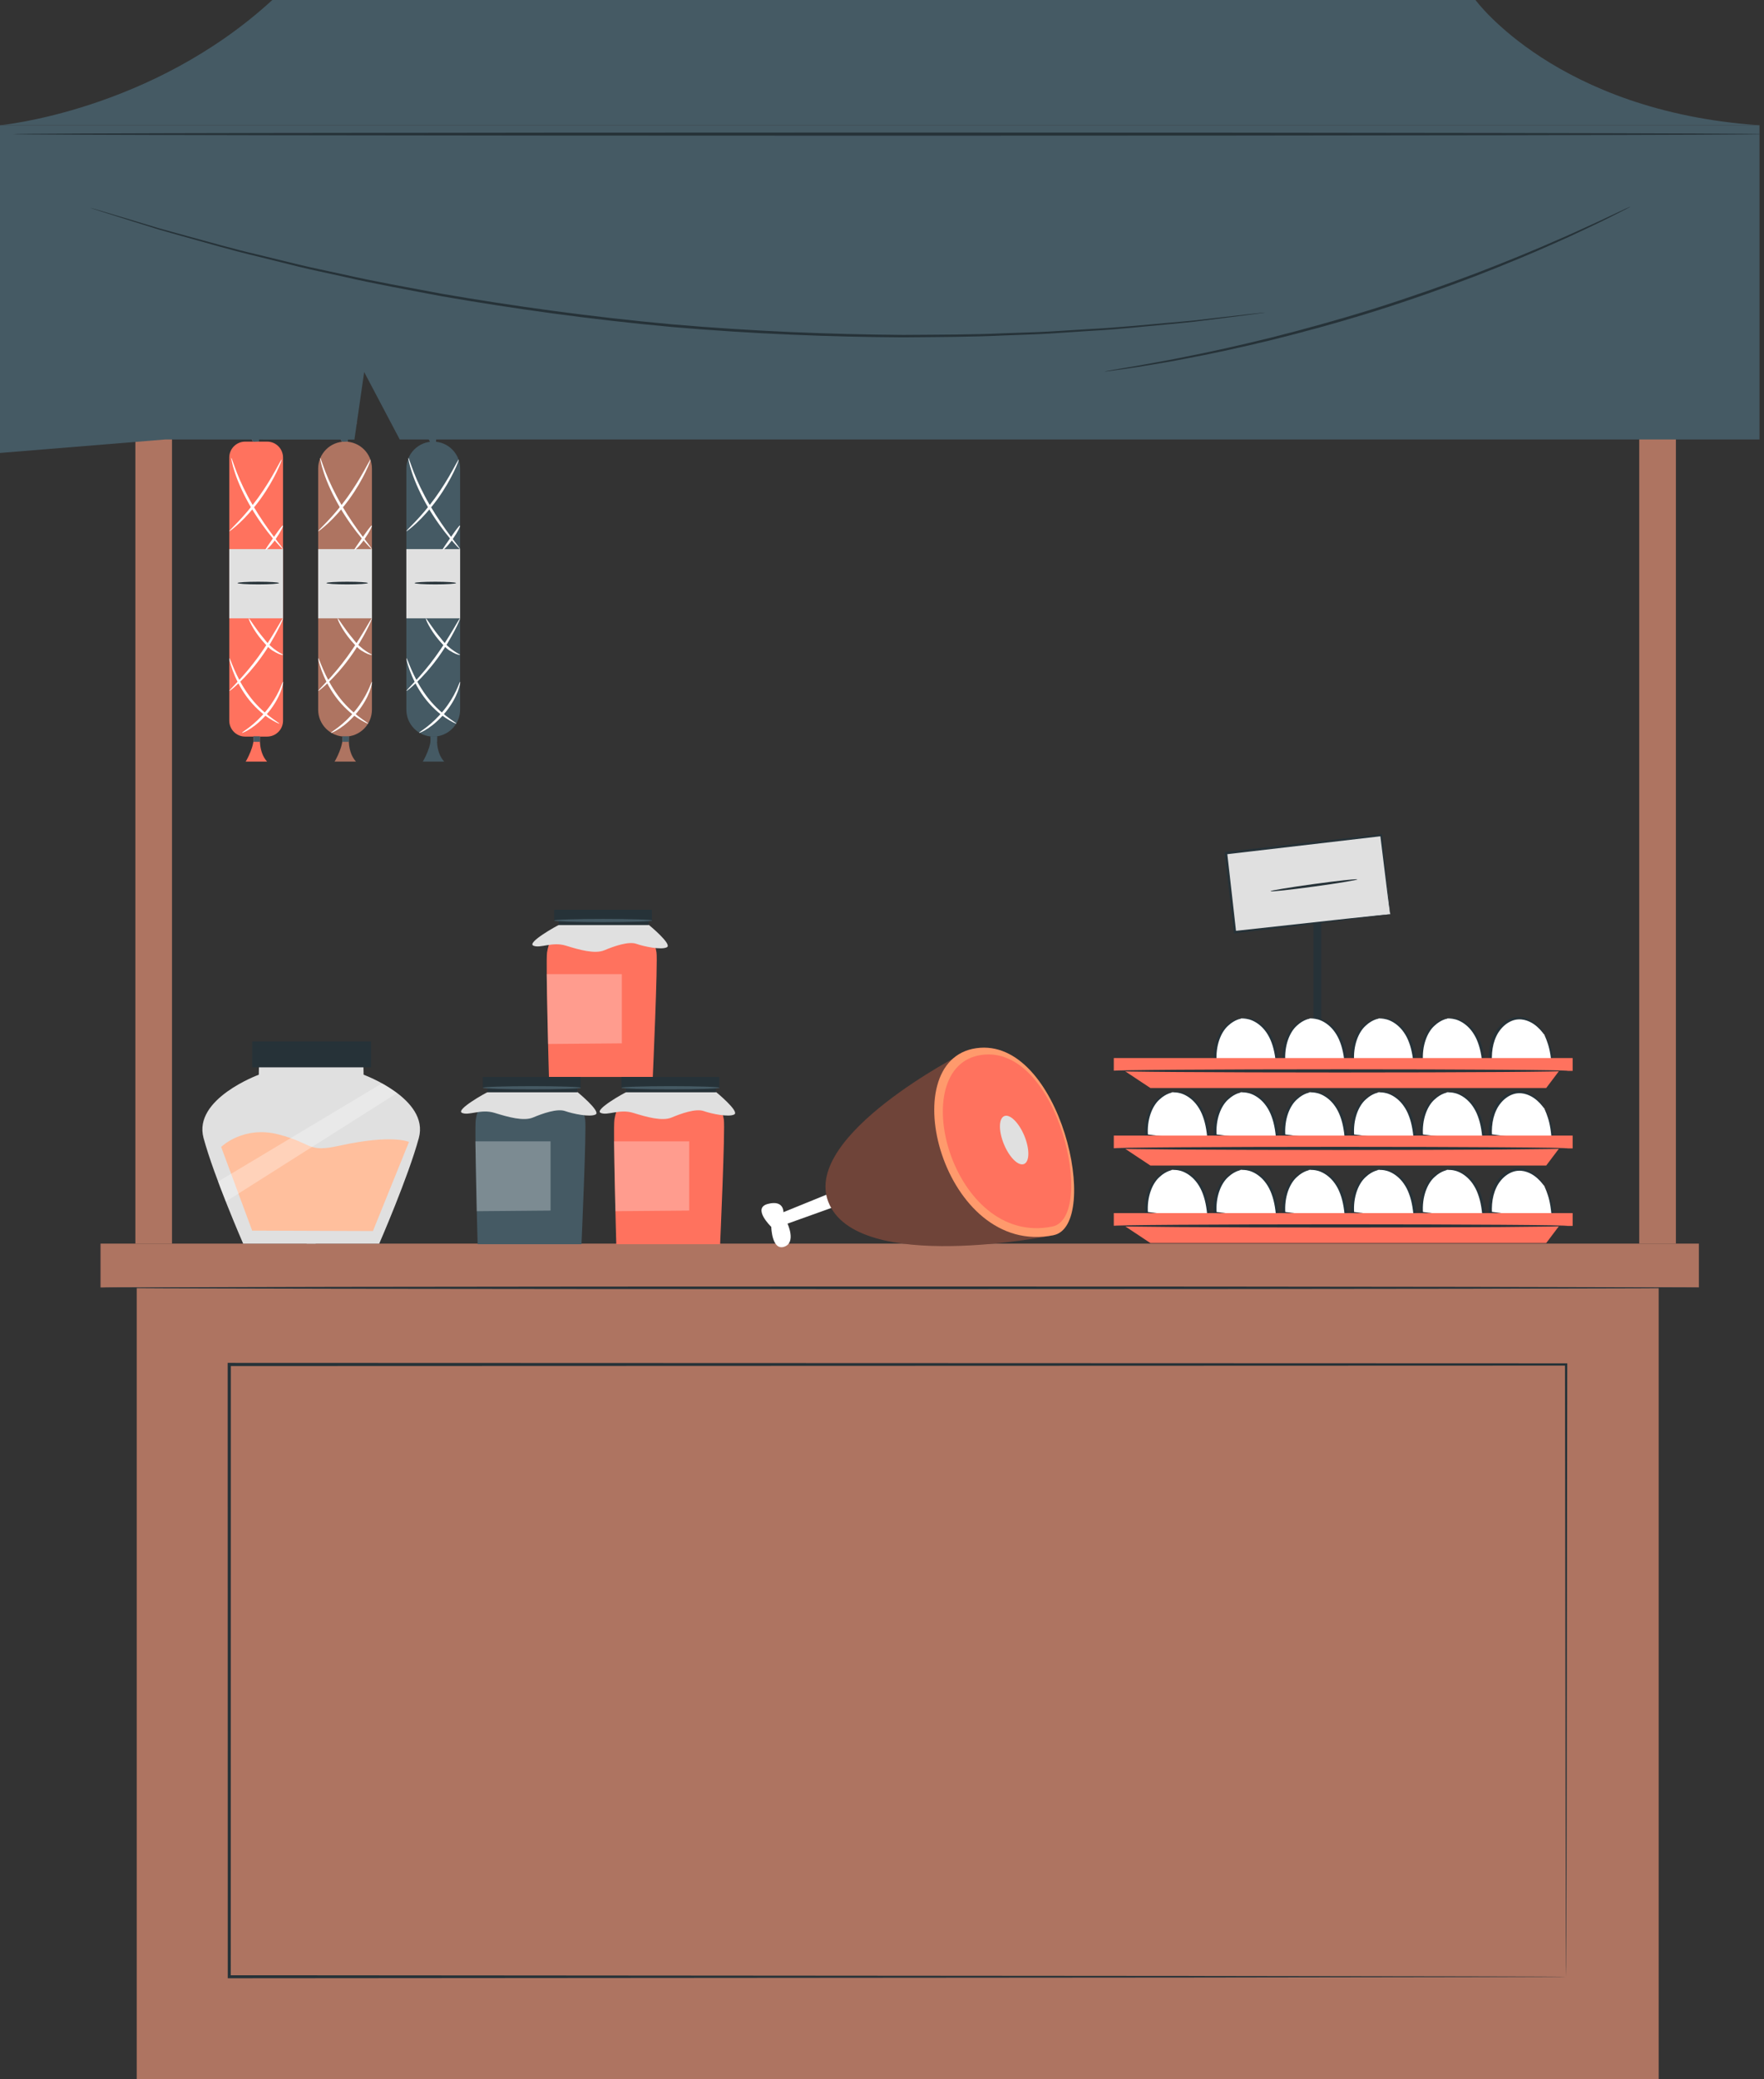<svg width="280" height="330" viewBox="0 0 280 330" fill="none" xmlns="http://www.w3.org/2000/svg">
<rect x="0" y="0" width="280" height="330" fill="#333333" stroke="none"/>
<path d="M42.402 116.902H38.917C37.523 116.902 36.392 115.77 36.392 114.372V72.619C36.392 71.221 37.523 70.088 38.917 70.088H42.402C43.797 70.088 44.927 71.221 44.927 72.619V114.372C44.927 115.77 43.797 116.902 42.402 116.902Z" fill="#FF725E"/>
<path d="M38.993 120.867C39.111 120.753 40.517 118.158 40.205 116.902L41.273 116.859C41.273 116.859 40.986 119.332 42.393 120.867H38.993Z" fill="#FF725E"/>
<path d="M40.166 70.118C40.181 70.116 38.525 67.157 38.525 67.157H42.588C42.588 67.157 40.921 68.139 41.115 70.251L40.166 70.118Z" fill="#FF725E"/>
<path d="M44.927 87.147H36.392V98.133H44.927V87.147Z" fill="#E0E0E0"/>
<path d="M36.407 109.654C36.364 109.607 36.935 109.036 37.818 108.084C38.703 107.133 39.885 105.783 41.042 104.178C43.356 100.964 44.8 98.064 44.927 98.133C44.974 98.158 44.662 98.904 44.061 100.068C43.455 101.226 42.56 102.805 41.38 104.424C40.209 106.049 38.975 107.387 38.03 108.291C37.084 109.198 36.442 109.693 36.407 109.654Z" fill="white"/>
<path d="M44.929 108.219C44.974 108.229 44.901 108.834 44.555 109.749C44.209 110.66 43.57 111.869 42.621 113.021C41.681 114.179 40.644 115.062 39.829 115.595C39.014 116.134 38.442 116.342 38.422 116.297C38.392 116.238 38.907 115.941 39.657 115.355C40.408 114.774 41.382 113.881 42.297 112.756C43.219 111.636 43.876 110.491 44.284 109.633C44.688 108.772 44.863 108.202 44.929 108.219Z" fill="white"/>
<path d="M44.334 114.843C44.315 114.883 43.608 114.6 42.589 113.917C41.572 113.238 40.278 112.102 39.165 110.59C38.054 109.074 37.336 107.522 36.921 106.374C36.506 105.223 36.361 104.48 36.407 104.466C36.553 104.405 37.329 107.37 39.501 110.34C41.664 113.34 44.421 114.727 44.334 114.843Z" fill="white"/>
<path d="M44.929 103.922C44.92 103.994 44.434 103.912 43.78 103.555C43.455 103.372 43.06 103.17 42.684 102.803C42.331 102.464 41.959 102.072 41.595 101.64C40.122 99.905 39.391 98.193 39.49 98.15C39.599 98.092 40.478 99.679 41.914 101.368C43.258 103.198 44.949 103.846 44.929 103.922Z" fill="white"/>
<path d="M44.706 72.945C44.753 72.966 44.486 73.72 43.926 74.882C43.366 76.044 42.492 77.607 41.338 79.207C40.18 80.806 38.964 82.122 38.019 83.002C37.075 83.882 36.425 84.348 36.392 84.309C36.35 84.26 36.93 83.716 37.811 82.791C38.692 81.867 39.856 80.539 40.998 78.961C42.137 77.382 43.041 75.863 43.663 74.745C44.286 73.627 44.647 72.919 44.706 72.945Z" fill="white"/>
<path d="M44.927 87.147C44.889 87.181 44.212 86.524 43.234 85.354C42.256 84.186 40.996 82.49 39.815 80.481C38.635 78.47 37.782 76.527 37.306 75.076C37.063 74.352 36.899 73.755 36.812 73.337C36.723 72.919 36.688 72.686 36.717 72.679C36.783 72.662 37.035 73.567 37.584 74.975C38.126 76.385 39.009 78.281 40.176 80.269C41.344 82.256 42.554 83.963 43.466 85.17C44.378 86.379 44.975 87.104 44.927 87.147Z" fill="white"/>
<path d="M44.906 83.407C45.009 83.466 44.536 84.439 43.779 85.522C43.038 86.616 42.23 87.374 42.134 87.268C42.076 87.199 42.699 86.367 43.436 85.281C44.185 84.21 44.808 83.351 44.906 83.407Z" fill="white"/>
<path d="M40.166 70.118L41.104 70.088L41.145 69.359L39.802 69.449L40.166 70.118Z" fill="#455A64"/>
<path d="M40.198 116.859C40.198 116.859 40.304 117.293 40.217 117.736H41.257L41.273 116.859H40.198Z" fill="#455A64"/>
<path d="M44.284 92.534C44.284 92.65 42.81 92.745 40.993 92.745C39.175 92.745 37.702 92.651 37.702 92.534C37.702 92.419 39.175 92.325 40.993 92.325C42.81 92.325 44.284 92.419 44.284 92.534Z" fill="#263238"/>
<path d="M68.768 116.902C66.411 116.902 64.501 114.987 64.501 112.626V74.364C64.501 72.002 66.412 70.088 68.768 70.088C71.125 70.088 73.035 72.002 73.035 74.364V112.626C73.035 114.988 71.124 116.902 68.768 116.902Z" fill="#455A64"/>
<path d="M67.102 120.867C67.219 120.753 68.626 118.158 68.313 116.902L69.381 116.859C69.381 116.859 69.095 119.332 70.502 120.867H67.102Z" fill="#455A64"/>
<path d="M68.275 70.118C68.289 70.116 66.633 67.157 66.633 67.157H70.697C70.697 67.157 69.029 68.139 69.224 70.251L68.275 70.118Z" fill="#455A64"/>
<path d="M73.035 87.147H64.501V98.133H73.035V87.147Z" fill="#E0E0E0"/>
<path d="M64.516 109.654C64.473 109.607 65.043 109.036 65.927 108.084C66.811 107.133 67.993 105.783 69.15 104.178C71.465 100.964 72.908 98.064 73.035 98.133C73.083 98.158 72.769 98.904 72.17 100.068C71.564 101.226 70.668 102.805 69.489 104.424C68.317 106.049 67.084 107.387 66.138 108.291C65.192 109.198 64.55 109.693 64.516 109.654Z" fill="white"/>
<path d="M73.037 108.219C73.083 108.229 73.009 108.834 72.664 109.749C72.317 110.66 71.678 111.869 70.73 113.021C69.79 114.179 68.753 115.062 67.938 115.595C67.124 116.134 66.551 116.342 66.53 116.297C66.5 116.238 67.015 115.941 67.765 115.355C68.517 114.774 69.491 113.881 70.406 112.756C71.328 111.636 71.985 110.491 72.392 109.633C72.796 108.772 72.97 108.202 73.037 108.219Z" fill="white"/>
<path d="M72.442 114.843C72.422 114.883 71.715 114.6 70.697 113.917C69.68 113.238 68.386 112.102 67.272 110.59C66.162 109.074 65.444 107.522 65.029 106.374C64.614 105.223 64.468 104.48 64.516 104.466C64.662 104.405 65.437 107.37 67.61 110.34C69.771 113.34 72.53 114.727 72.442 114.843Z" fill="white"/>
<path d="M73.037 103.922C73.028 103.994 72.542 103.912 71.889 103.555C71.564 103.372 71.169 103.17 70.793 102.803C70.44 102.464 70.068 102.072 69.703 101.64C68.231 99.905 67.499 98.193 67.598 98.15C67.707 98.092 68.587 99.679 70.023 101.368C71.367 103.198 73.057 103.846 73.037 103.922Z" fill="white"/>
<path d="M72.813 72.945C72.861 72.966 72.594 73.72 72.033 74.882C71.474 76.044 70.6 77.607 69.445 79.207C68.288 80.806 67.072 82.122 66.127 83.002C65.183 83.882 64.533 84.348 64.5 84.309C64.458 84.26 65.037 83.716 65.918 82.791C66.8 81.867 67.964 80.539 69.106 78.961C70.245 77.382 71.149 75.863 71.77 74.745C72.394 73.627 72.756 72.919 72.813 72.945Z" fill="white"/>
<path d="M73.035 87.147C72.998 87.181 72.32 86.524 71.343 85.354C70.365 84.186 69.105 82.49 67.923 80.481C66.744 78.47 65.891 76.527 65.415 75.076C65.171 74.352 65.007 73.755 64.922 73.337C64.833 72.919 64.798 72.686 64.826 72.679C64.892 72.662 65.144 73.567 65.693 74.975C66.235 76.385 67.118 78.281 68.285 80.269C69.454 82.256 70.664 83.963 71.575 85.17C72.485 86.379 73.083 87.104 73.035 87.147Z" fill="white"/>
<path d="M73.014 83.407C73.117 83.466 72.643 84.439 71.887 85.522C71.145 86.616 70.338 87.374 70.242 87.268C70.183 87.199 70.806 86.367 71.543 85.281C72.292 84.21 72.917 83.351 73.014 83.407Z" fill="white"/>
<path d="M68.274 70.118L69.211 70.088L69.253 69.359L67.91 69.449L68.274 70.118Z" fill="#455A64"/>
<path d="M68.305 116.859C68.305 116.859 68.411 117.293 68.325 117.736H69.365L69.38 116.859H68.305Z" fill="#455A64"/>
<path d="M72.392 92.534C72.392 92.65 70.919 92.745 69.102 92.745C67.284 92.745 65.811 92.651 65.811 92.534C65.811 92.419 67.284 92.325 69.102 92.325C70.919 92.325 72.392 92.419 72.392 92.534Z" fill="#263238"/>
<path d="M54.77 116.902C52.413 116.902 50.502 114.987 50.502 112.626V74.364C50.502 72.002 52.413 70.088 54.77 70.088C57.127 70.088 59.037 72.002 59.037 74.364V112.626C59.037 114.988 57.127 116.902 54.77 116.902Z" fill="#AE7461"/>
<path d="M53.103 120.867C53.221 120.753 54.627 118.158 54.315 116.902L55.383 116.859C55.383 116.859 55.097 119.332 56.503 120.867H53.103Z" fill="#AE7461"/>
<path d="M54.276 70.118C54.291 70.116 52.635 67.157 52.635 67.157H56.698C56.698 67.157 55.03 68.139 55.226 70.251L54.276 70.118Z" fill="#AE7461"/>
<path d="M59.037 87.147H50.502V98.133H59.037V87.147Z" fill="#E0E0E0"/>
<path d="M50.517 109.654C50.474 109.607 51.045 109.036 51.929 108.084C52.814 107.133 53.995 105.783 55.153 104.178C57.467 100.964 58.911 98.064 59.038 98.133C59.085 98.158 58.773 98.904 58.172 100.068C57.566 101.226 56.671 102.805 55.491 104.424C54.319 106.049 53.087 107.387 52.141 108.291C51.194 109.198 50.552 109.693 50.517 109.654Z" fill="white"/>
<path d="M59.039 108.219C59.084 108.229 59.011 108.834 58.665 109.749C58.319 110.66 57.68 111.869 56.731 113.021C55.791 114.179 54.754 115.062 53.939 115.595C53.124 116.134 52.552 116.342 52.532 116.297C52.502 116.238 53.017 115.941 53.767 115.355C54.518 114.774 55.492 113.881 56.407 112.756C57.33 111.636 57.986 110.491 58.394 109.633C58.798 108.772 58.973 108.202 59.039 108.219Z" fill="white"/>
<path d="M58.444 114.843C58.425 114.883 57.718 114.6 56.699 113.917C55.682 113.238 54.389 112.102 53.275 110.59C52.165 109.074 51.446 107.522 51.031 106.374C50.616 105.223 50.471 104.48 50.517 104.466C50.664 104.405 51.439 107.37 53.611 110.34C55.774 113.34 58.532 114.727 58.444 114.843Z" fill="white"/>
<path d="M59.039 103.922C59.03 103.994 58.544 103.912 57.89 103.555C57.565 103.372 57.17 103.17 56.794 102.803C56.441 102.464 56.069 102.072 55.705 101.64C54.232 99.905 53.501 98.193 53.6 98.15C53.709 98.092 54.588 99.679 56.024 101.368C57.368 103.198 59.059 103.846 59.039 103.922Z" fill="white"/>
<path d="M58.815 72.945C58.862 72.966 58.596 73.72 58.035 74.882C57.475 76.044 56.601 77.607 55.447 79.207C54.289 80.806 53.073 82.122 52.128 83.002C51.184 83.882 50.535 84.348 50.502 84.309C50.46 84.26 51.039 83.716 51.92 82.791C52.801 81.867 53.965 80.539 55.107 78.961C56.246 77.382 57.15 75.863 57.772 74.745C58.396 73.627 58.758 72.919 58.815 72.945Z" fill="white"/>
<path d="M59.037 87.147C58.999 87.181 58.322 86.524 57.344 85.354C56.366 84.186 55.106 82.49 53.925 80.481C52.745 78.47 51.893 76.527 51.416 75.076C51.173 74.352 51.009 73.755 50.923 73.337C50.833 72.919 50.798 72.686 50.827 72.679C50.894 72.662 51.145 73.567 51.694 74.975C52.236 76.385 53.119 78.281 54.286 80.269C55.455 82.256 56.664 83.963 57.576 85.17C58.488 86.379 59.085 87.104 59.037 87.147Z" fill="white"/>
<path d="M59.016 83.407C59.118 83.466 58.645 84.439 57.888 85.522C57.147 86.616 56.339 87.374 56.244 87.268C56.185 87.199 56.808 86.367 57.546 85.281C58.295 84.21 58.919 83.351 59.016 83.407Z" fill="white"/>
<path d="M54.276 70.118L55.214 70.088L55.255 69.359L53.912 69.449L54.276 70.118Z" fill="#455A64"/>
<path d="M54.308 116.859C54.308 116.859 54.414 117.293 54.327 117.736H55.367L55.383 116.859H54.308Z" fill="#455A64"/>
<path d="M58.394 92.534C58.394 92.65 56.92 92.745 55.103 92.745C53.285 92.745 51.812 92.651 51.812 92.534C51.812 92.419 53.285 92.325 55.103 92.325C56.92 92.325 58.394 92.419 58.394 92.534Z" fill="#263238"/>
<path d="M27.303 65.972H21.488V197.372H27.303V65.972Z" fill="#AE7461"/>
<path d="M266.014 65.972H260.198V197.372H266.014V65.972Z" fill="#AE7461"/>
<path d="M269.664 197.372H15.958V204.328H269.664V197.372Z" fill="#AE7461"/>
<path d="M263.281 204.328H21.703V330H263.281V204.328Z" fill="#AE7461"/>
<path d="M270.06 204.384C270.06 204.501 213.254 204.595 143.195 204.595C73.113 204.595 16.318 204.501 16.318 204.384C16.318 204.268 73.112 204.173 143.195 204.173C213.254 204.172 270.06 204.268 270.06 204.384Z" fill="#263238"/>
<path d="M248.593 313.725C248.593 313.725 248.58 313.132 248.573 311.993C248.569 310.849 248.562 309.16 248.553 306.947C248.542 302.514 248.527 295.99 248.507 287.59C248.484 270.805 248.45 246.534 248.409 216.551L248.592 216.735C193.624 216.752 118.774 216.778 36.405 216.804H36.391L36.643 216.551C36.638 250.716 36.634 283.587 36.63 313.725L36.391 313.485C98.129 313.532 151.148 313.572 188.741 313.6C207.552 313.628 222.501 313.65 232.756 313.666C237.883 313.68 241.835 313.689 244.513 313.696C245.847 313.703 246.861 313.708 247.552 313.711C248.236 313.716 248.593 313.725 248.593 313.725C248.593 313.725 248.256 313.735 247.581 313.74C246.897 313.743 245.891 313.748 244.57 313.754C241.903 313.761 237.968 313.772 232.863 313.785C222.62 313.8 207.69 313.822 188.902 313.851C151.269 313.879 98.193 313.919 36.39 313.965H36.15V313.725C36.146 283.587 36.141 250.716 36.137 216.551V216.298H36.391H36.405C118.774 216.326 193.624 216.35 248.592 216.368H248.775V216.551C248.733 246.58 248.7 270.891 248.676 287.702C248.657 296.084 248.641 302.595 248.631 307.018C248.622 309.216 248.615 310.894 248.61 312.031C248.605 313.158 248.593 313.725 248.593 313.725Z" fill="#263238"/>
<path d="M279.283 69.745H63.447L57.805 59.049L56.258 69.769L26.257 69.745L0 71.886V19.878H279.283V69.745Z" fill="#455A64"/>
<path d="M234.205 0H43.226C24.008 17.653 0 19.879 0 19.879H279.283C247.088 17.691 234.205 0 234.205 0Z" fill="#455A64"/>
<path d="M279.805 21.285C279.805 21.424 217.627 21.537 140.943 21.537C64.233 21.537 2.068 21.424 2.068 21.285C2.068 21.145 64.233 21.032 140.943 21.032C217.627 21.032 279.805 21.145 279.805 21.285Z" fill="#263238"/>
<path d="M200.854 49.597C200.854 49.597 200.692 49.631 200.373 49.677C200.038 49.722 199.567 49.785 198.955 49.868C197.691 50.029 195.854 50.265 193.496 50.565C192.309 50.714 190.992 50.879 189.55 51.059C188.105 51.221 186.531 51.354 184.842 51.521C181.461 51.827 177.618 52.263 173.351 52.495C171.219 52.636 168.985 52.782 166.658 52.935C164.329 53.082 161.902 53.13 159.393 53.237C154.373 53.487 149.003 53.486 143.353 53.54C132.054 53.477 119.63 53.017 106.635 51.893C93.642 50.703 81.328 48.963 70.193 47.029C64.641 45.975 59.354 45.029 54.456 43.894C52.004 43.345 49.625 42.867 47.359 42.312C45.095 41.75 42.923 41.21 40.848 40.694C36.688 39.71 32.983 38.602 29.709 37.702C28.076 37.239 26.551 36.829 25.157 36.414C23.77 35.982 22.502 35.586 21.36 35.229C19.092 34.515 17.326 33.959 16.111 33.577C15.523 33.387 15.071 33.24 14.749 33.138C14.444 33.036 14.29 32.974 14.29 32.974C14.29 32.974 14.451 33.009 14.762 33.097C15.087 33.191 15.543 33.324 16.137 33.497C17.357 33.863 19.13 34.392 21.408 35.074C22.552 35.42 23.823 35.804 25.213 36.223C26.615 36.609 28.138 37.027 29.772 37.477C33.049 38.355 36.758 39.442 40.92 40.407C42.995 40.914 45.167 41.444 47.431 41.998C49.697 42.543 52.078 43.013 54.529 43.554C59.426 44.673 64.711 45.605 70.26 46.648C81.389 48.56 93.691 50.286 106.672 51.475C119.654 52.599 132.064 53.07 143.354 53.154C148.998 53.111 154.364 53.124 159.38 52.89C161.889 52.791 164.314 52.75 166.64 52.613C168.966 52.469 171.198 52.331 173.33 52.2C177.597 51.987 181.439 51.572 184.819 51.288C186.509 51.134 188.083 51.011 189.529 50.861C190.971 50.693 192.29 50.541 193.478 50.403C195.84 50.135 197.679 49.926 198.944 49.783C199.559 49.718 200.031 49.669 200.367 49.633C200.688 49.602 200.854 49.597 200.854 49.597Z" fill="#263238"/>
<path d="M258.815 32.792C258.818 32.799 258.752 32.839 258.621 32.911C258.467 32.992 258.273 33.094 258.031 33.221C257.481 33.5 256.717 33.887 255.746 34.379C254.753 34.882 253.534 35.486 252.1 36.15C250.669 36.819 249.05 37.605 247.226 38.398C243.602 40.039 239.23 41.865 234.328 43.772C229.414 45.648 223.964 47.585 218.175 49.41C212.378 51.216 206.795 52.736 201.689 53.999C196.576 55.235 191.944 56.228 188.034 56.952C186.084 57.344 184.306 57.622 182.75 57.89C181.194 58.163 179.849 58.365 178.748 58.518C177.671 58.669 176.822 58.788 176.212 58.873C175.942 58.906 175.724 58.933 175.552 58.955C175.402 58.971 175.326 58.975 175.325 58.968C175.324 58.962 175.398 58.942 175.546 58.912C175.717 58.88 175.932 58.839 176.201 58.788C176.808 58.684 177.652 58.54 178.723 58.356C179.82 58.178 181.16 57.953 182.71 57.658C184.262 57.367 186.034 57.069 187.978 56.66C191.876 55.899 196.497 54.877 201.597 53.623C206.691 52.34 212.261 50.812 218.05 49.009C223.83 47.185 229.276 45.263 234.19 43.409C239.092 41.525 243.471 39.73 247.106 38.125C248.936 37.35 250.562 36.584 252.001 35.936C253.443 35.292 254.672 34.711 255.675 34.23C256.66 33.768 257.436 33.405 257.993 33.143C258.243 33.032 258.442 32.941 258.602 32.87C258.739 32.814 258.812 32.787 258.815 32.792Z" fill="#263238"/>
<path d="M132.695 191.445L125 194.201C125 194.201 126.434 197.215 124.47 197.87C122.507 198.523 122.424 194.713 122.424 194.713C122.424 194.713 119.317 191.733 121.89 191.068C124.461 190.403 124.353 192.385 124.353 192.385L132.643 189.008L132.695 191.445Z" fill="white"/>
<path d="M131.463 190.709C127.433 180.13 152.703 167.241 152.703 167.241L167.24 196.029C167.24 196.029 135.921 202.421 131.463 190.709Z" fill="#6F4439"/>
<path d="M167.239 196.03C174.886 194.464 168.383 164.463 154.966 166.354C141.55 168.243 149.752 199.609 167.239 196.03Z" fill="#FF9A6C"/>
<path d="M167.045 194.659C174.064 193.222 168.093 165.69 155.78 167.426C143.469 169.16 150.996 197.943 167.045 194.659Z" fill="#FF725E"/>
<path d="M159.358 181.608C158.491 179.51 158.51 177.505 159.406 177.133C160.298 176.759 161.725 178.161 162.592 180.258C163.459 182.357 163.44 184.363 162.547 184.735C161.654 185.107 160.227 183.707 159.358 181.608Z" fill="#E0E0E0"/>
<path d="M209.709 143.232H208.476V166.906H209.709V143.232Z" fill="#263238"/>
<path d="M219.242 132.537L194.594 135.366L196.029 147.916L220.677 145.087L219.242 132.537Z" fill="#E0E0E0"/>
<path d="M220.672 145.109C220.667 145.104 220.652 145.024 220.63 144.874C220.606 144.699 220.575 144.481 220.538 144.211C220.459 143.603 220.35 142.762 220.213 141.698C219.943 139.507 219.56 136.397 219.09 132.576L219.255 132.708C212.756 133.467 204.101 134.478 194.615 135.587C194.456 135.785 194.827 135.317 194.789 135.366V135.369L194.79 135.376L194.792 135.388L194.795 135.415L194.801 135.466L194.812 135.57L194.836 135.777L194.883 136.19L194.977 137.014C195.039 137.561 195.102 138.105 195.164 138.646C195.287 139.727 195.407 140.794 195.526 141.844C195.763 143.943 195.992 145.975 196.211 147.915L196.003 147.749C203.16 146.964 209.293 146.293 213.674 145.813C215.841 145.586 217.573 145.404 218.799 145.276C219.377 145.22 219.835 145.175 220.179 145.141C220.496 145.114 220.664 145.102 220.672 145.109C220.681 145.116 220.529 145.141 220.228 145.183C219.895 145.226 219.452 145.286 218.891 145.36C217.678 145.511 215.964 145.725 213.82 145.993C209.413 146.522 203.243 147.262 196.044 148.124L195.857 148.146L195.835 147.958C195.611 146.019 195.375 143.988 195.133 141.889C195.011 140.84 194.889 139.772 194.765 138.691C194.703 138.151 194.641 137.607 194.578 137.059L194.484 136.236L194.436 135.823L194.413 135.616L194.401 135.512L194.395 135.46L194.392 135.434L194.391 135.422L194.39 135.415V135.412C194.351 135.458 194.723 134.99 194.567 135.188C204.058 134.119 212.717 133.143 219.219 132.411L219.369 132.395L219.384 132.543C219.793 136.41 220.124 139.557 220.359 141.775C220.464 142.829 220.546 143.661 220.606 144.263C220.629 144.524 220.647 144.734 220.662 144.903C220.675 145.043 220.678 145.114 220.672 145.109Z" fill="#263238"/>
<path d="M215.445 139.56C215.454 139.615 214.691 139.77 213.45 139.976C212.209 140.183 210.489 140.441 208.586 140.701C206.683 140.961 204.957 141.174 203.706 141.309C202.454 141.443 201.678 141.499 201.673 141.444C201.667 141.389 202.431 141.234 203.673 141.028C204.914 140.822 206.631 140.565 208.532 140.304C210.431 140.044 212.155 139.832 213.406 139.696C214.657 139.561 215.435 139.506 215.445 139.56Z" fill="#263238"/>
<path d="M207.942 161.615C206.563 161.791 205.337 162.816 204.633 164.133C203.929 165.449 203.706 167.022 203.795 168.538L213.739 169.785C213.643 167.843 213.335 165.853 212.381 164.222C211.426 162.592 209.706 161.391 207.942 161.615Z" fill="white"/>
<path d="M207.942 161.616C207.937 161.597 208.232 161.5 208.792 161.534C209.348 161.562 210.17 161.795 210.999 162.408C211.831 163.008 212.634 164.019 213.133 165.315C213.65 166.608 213.898 168.145 213.983 169.774L213.999 170.065L213.709 170.029C212.509 169.881 211.23 169.724 209.911 169.561C207.722 169.278 205.643 169.01 203.767 168.768L203.576 168.744L203.566 168.553C203.498 167.22 203.678 165.971 204.07 164.936C204.454 163.896 205.061 163.095 205.669 162.577C206.277 162.051 206.876 161.796 207.29 161.691C207.706 161.583 207.94 161.596 207.942 161.616C207.974 161.69 206.978 161.723 205.854 162.781C204.711 163.791 203.821 165.954 204.025 168.525L203.824 168.31C205.702 168.539 207.783 168.792 209.974 169.059C211.292 169.227 212.57 169.39 213.77 169.544L213.495 169.798C213.425 168.198 213.206 166.71 212.74 165.468C212.289 164.219 211.57 163.259 210.809 162.655C210.053 162.044 209.298 161.778 208.773 161.7C208.244 161.616 207.945 161.655 207.942 161.616Z" fill="#263238"/>
<path d="M197.038 161.615C195.659 161.791 194.433 162.816 193.729 164.133C193.025 165.449 192.802 167.022 192.891 168.538L202.835 169.785C202.739 167.843 202.431 165.853 201.477 164.222C200.522 162.592 198.802 161.391 197.038 161.615Z" fill="white"/>
<path d="M197.038 161.616C197.033 161.597 197.328 161.5 197.887 161.534C198.443 161.562 199.266 161.795 200.094 162.408C200.926 163.008 201.729 164.019 202.228 165.315C202.745 166.608 202.993 168.145 203.078 169.774L203.094 170.065L202.804 170.029C201.604 169.881 200.325 169.724 199.006 169.561C196.817 169.278 194.738 169.01 192.862 168.768L192.671 168.744L192.661 168.553C192.593 167.22 192.773 165.971 193.165 164.936C193.549 163.896 194.156 163.095 194.764 162.577C195.372 162.052 195.971 161.797 196.385 161.691C196.803 161.583 197.036 161.596 197.038 161.616C197.07 161.69 196.074 161.723 194.95 162.781C193.807 163.791 192.917 165.954 193.121 168.525L192.92 168.31C194.798 168.539 196.879 168.792 199.07 169.059C200.388 169.227 201.667 169.39 202.866 169.544L202.591 169.798C202.521 168.198 202.302 166.71 201.836 165.467C201.385 164.218 200.666 163.258 199.905 162.654C199.148 162.043 198.394 161.777 197.869 161.699C197.34 161.616 197.041 161.655 197.038 161.616Z" fill="#263238"/>
<path d="M218.867 161.615C217.489 161.791 216.263 162.816 215.558 164.133C214.854 165.449 214.631 167.022 214.72 168.538L224.664 169.785C224.568 167.843 224.261 165.853 223.306 164.222C222.352 162.592 220.632 161.391 218.867 161.615Z" fill="white"/>
<path d="M218.867 161.616C218.862 161.597 219.157 161.5 219.718 161.534C220.274 161.562 221.095 161.795 221.925 162.408C222.756 163.008 223.559 164.019 224.059 165.315C224.576 166.608 224.823 168.145 224.908 169.774L224.924 170.065L224.634 170.029C223.434 169.881 222.156 169.724 220.836 169.561C218.647 169.278 216.568 169.01 214.692 168.768L214.501 168.744L214.491 168.553C214.423 167.22 214.604 165.971 214.996 164.936C215.38 163.896 215.986 163.095 216.594 162.577C217.203 162.051 217.8 161.796 218.215 161.691C218.631 161.583 218.865 161.596 218.867 161.616C218.899 161.69 217.903 161.723 216.78 162.781C215.636 163.791 214.747 165.954 214.95 168.525L214.749 168.31C216.627 168.539 218.708 168.792 220.899 169.059C222.219 169.227 223.496 169.39 224.695 169.544L224.421 169.798C224.351 168.198 224.131 166.71 223.666 165.467C223.215 164.218 222.495 163.258 221.735 162.654C220.978 162.043 220.222 161.777 219.698 161.699C219.17 161.616 218.87 161.655 218.867 161.616Z" fill="#263238"/>
<path d="M229.793 161.615C228.414 161.791 227.188 162.816 226.484 164.133C225.78 165.449 225.557 167.022 225.646 168.538L235.59 169.785C235.495 167.843 235.186 165.853 234.232 164.222C233.277 162.592 231.558 161.391 229.793 161.615Z" fill="white"/>
<path d="M229.793 161.616C229.788 161.597 230.083 161.5 230.643 161.534C231.199 161.562 232.022 161.795 232.85 162.408C233.682 163.008 234.485 164.019 234.984 165.315C235.501 166.608 235.749 168.145 235.834 169.774L235.849 170.065L235.56 170.029C234.361 169.881 233.082 169.724 231.763 169.561C229.573 169.278 227.495 169.01 225.619 168.768L225.428 168.744L225.418 168.553C225.35 167.22 225.53 165.971 225.922 164.936C226.306 163.896 226.913 163.095 227.521 162.577C228.129 162.051 228.727 161.796 229.141 161.691C229.558 161.583 229.791 161.596 229.793 161.616C229.825 161.69 228.828 161.723 227.706 162.781C226.562 163.791 225.673 165.954 225.876 168.525L225.675 168.31C227.553 168.539 229.634 168.792 231.825 169.059C233.143 169.227 234.421 169.39 235.621 169.544L235.346 169.798C235.276 168.198 235.057 166.71 234.591 165.467C234.14 164.218 233.421 163.258 232.66 162.654C231.903 162.043 231.149 161.777 230.624 161.699C230.095 161.616 229.797 161.655 229.793 161.616Z" fill="#263238"/>
<path d="M245.157 164.223C244.202 162.592 242.483 161.391 240.718 161.616C239.34 161.792 238.114 162.817 237.409 164.133C236.705 165.449 236.482 167.023 236.571 168.539L246.515 169.786C246.419 167.844 246.111 165.854 245.157 164.223Z" fill="white"/>
<path d="M245.157 164.223C245.173 164.213 245.262 164.325 245.403 164.552C245.541 164.782 245.726 165.133 245.912 165.606C246.29 166.549 246.611 167.996 246.714 169.776L246.727 170.011L246.491 169.983C243.926 169.677 240.748 169.297 237.292 168.884C237.035 168.852 236.779 168.82 236.541 168.789L236.333 168.763L236.321 168.553C236.198 166.529 236.661 164.497 237.82 163.107C238.386 162.417 239.097 161.9 239.85 161.625C240.604 161.34 241.388 161.356 242.035 161.523C243.347 161.89 244.133 162.702 244.584 163.257C245.032 163.833 245.178 164.211 245.157 164.223C245.12 164.245 244.917 163.902 244.437 163.382C243.96 162.88 243.162 162.153 241.952 161.863C241.353 161.732 240.662 161.738 239.992 162.009C239.324 162.272 238.685 162.754 238.174 163.397C237.133 164.682 236.702 166.588 236.823 168.523L236.603 168.288C236.841 168.318 237.097 168.35 237.354 168.382C240.805 168.836 243.978 169.253 246.54 169.589L246.317 169.796C246.262 168.04 246.007 166.625 245.7 165.681C245.399 164.734 245.113 164.247 245.157 164.223Z" fill="#263238"/>
<path d="M249.624 169.957H187.834H176.793V167.922H249.624V169.957Z" fill="#FF725E"/>
<path d="M182.602 172.676L178.27 169.804H247.596L245.43 172.676H182.602Z" fill="#FF725E"/>
<path d="M248.888 169.957C248.888 170.097 232.671 170.209 212.671 170.209C192.664 170.209 176.451 170.096 176.451 169.957C176.451 169.818 192.664 169.704 212.671 169.704C232.671 169.704 248.888 169.818 248.888 169.957Z" fill="#263238"/>
<path d="M207.942 173.335C206.563 173.51 205.337 174.536 204.633 175.852C203.929 177.168 203.706 178.742 203.795 180.257L213.739 181.505C213.643 179.562 213.335 177.573 212.381 175.942C211.426 174.31 209.706 173.11 207.942 173.335Z" fill="white"/>
<path d="M207.942 173.335C207.937 173.316 208.232 173.219 208.792 173.253C209.348 173.281 210.17 173.514 210.999 174.127C211.831 174.727 212.634 175.738 213.133 177.034C213.65 178.327 213.898 179.864 213.983 181.493L213.999 181.784L213.709 181.748C212.509 181.6 211.23 181.442 209.911 181.28C207.722 180.997 205.643 180.729 203.767 180.487L203.576 180.463L203.566 180.272C203.498 178.938 203.678 177.689 204.07 176.654C204.454 175.614 205.061 174.813 205.669 174.295C206.277 173.77 206.876 173.515 207.29 173.409C207.706 173.302 207.94 173.315 207.942 173.335C207.974 173.409 206.978 173.442 205.854 174.5C204.711 175.51 203.821 177.673 204.025 180.244L203.824 180.029C205.702 180.258 207.783 180.511 209.974 180.778C211.292 180.946 212.57 181.109 213.77 181.263L213.495 181.517C213.425 179.917 213.206 178.429 212.74 177.187C212.289 175.938 211.57 174.977 210.809 174.374C210.053 173.762 209.298 173.497 208.773 173.419C208.244 173.336 207.945 173.374 207.942 173.335Z" fill="#263238"/>
<path d="M197.038 173.335C195.659 173.51 194.433 174.536 193.729 175.852C193.025 177.168 192.802 178.742 192.891 180.257L202.835 181.505C202.739 179.562 202.431 177.573 201.477 175.942C200.522 174.31 198.802 173.11 197.038 173.335Z" fill="white"/>
<path d="M197.038 173.335C197.033 173.316 197.328 173.219 197.887 173.253C198.443 173.281 199.266 173.514 200.094 174.127C200.926 174.727 201.729 175.738 202.228 177.034C202.745 178.327 202.993 179.864 203.078 181.493L203.094 181.784L202.804 181.748C201.604 181.6 200.325 181.442 199.006 181.28C196.817 180.997 194.738 180.729 192.862 180.487L192.671 180.463L192.661 180.272C192.593 178.938 192.773 177.689 193.165 176.655C193.549 175.615 194.156 174.814 194.764 174.296C195.372 173.77 195.971 173.515 196.385 173.41C196.803 173.302 197.036 173.315 197.038 173.335C197.07 173.409 196.074 173.442 194.95 174.5C193.807 175.51 192.917 177.673 193.121 180.244L192.92 180.029C194.798 180.258 196.879 180.511 199.07 180.778C200.388 180.946 201.667 181.109 202.866 181.263L202.591 181.517C202.521 179.917 202.302 178.429 201.836 177.186C201.385 175.937 200.666 174.976 199.905 174.373C199.148 173.761 198.394 173.496 197.869 173.418C197.34 173.336 197.041 173.374 197.038 173.335Z" fill="#263238"/>
<path d="M186.134 173.335C184.755 173.51 183.529 174.536 182.825 175.852C182.121 177.168 181.897 178.742 181.987 180.257L191.93 181.505C191.834 179.562 191.527 177.573 190.572 175.942C189.618 174.31 187.899 173.11 186.134 173.335Z" fill="white"/>
<path d="M186.134 173.335C186.13 173.316 186.424 173.219 186.984 173.253C187.54 173.281 188.363 173.514 189.191 174.127C190.022 174.727 190.826 175.738 191.325 177.034C191.842 178.327 192.09 179.864 192.175 181.493L192.19 181.784L191.9 181.748C190.7 181.6 189.422 181.442 188.103 181.28C185.913 180.997 183.835 180.729 181.959 180.487L181.767 180.463L181.757 180.272C181.689 178.938 181.87 177.689 182.262 176.655C182.645 175.615 183.253 174.814 183.861 174.296C184.469 173.771 185.067 173.515 185.482 173.41C185.899 173.302 186.132 173.315 186.134 173.335C186.166 173.409 185.169 173.442 184.047 174.5C182.903 175.51 182.015 177.673 182.218 180.244L182.017 180.029C183.895 180.258 185.975 180.511 188.167 180.778C189.485 180.946 190.764 181.109 191.963 181.263L191.688 181.517C191.618 179.917 191.399 178.429 190.933 177.186C190.482 175.937 189.762 174.976 189.002 174.373C188.245 173.761 187.491 173.496 186.966 173.418C186.436 173.336 186.136 173.374 186.134 173.335Z" fill="#263238"/>
<path d="M218.867 173.335C217.489 173.51 216.263 174.536 215.558 175.852C214.854 177.168 214.631 178.742 214.72 180.257L224.664 181.505C224.568 179.562 224.261 177.573 223.306 175.942C222.352 174.31 220.632 173.11 218.867 173.335Z" fill="white"/>
<path d="M218.867 173.335C218.862 173.316 219.157 173.219 219.718 173.253C220.274 173.281 221.095 173.514 221.925 174.127C222.756 174.727 223.559 175.738 224.059 177.034C224.576 178.327 224.823 179.864 224.908 181.493L224.924 181.784L224.634 181.748C223.434 181.6 222.156 181.442 220.836 181.28C218.647 180.997 216.568 180.729 214.692 180.487L214.501 180.463L214.491 180.272C214.423 178.938 214.604 177.689 214.996 176.655C215.38 175.615 215.986 174.814 216.594 174.296C217.203 173.771 217.8 173.515 218.215 173.41C218.631 173.302 218.865 173.315 218.867 173.335C218.899 173.409 217.903 173.442 216.78 174.5C215.636 175.51 214.747 177.673 214.95 180.244L214.749 180.029C216.627 180.258 218.708 180.511 220.899 180.778C222.219 180.946 223.496 181.109 224.695 181.263L224.421 181.517C224.351 179.917 224.131 178.429 223.666 177.186C223.215 175.937 222.495 174.976 221.735 174.373C220.978 173.761 220.222 173.496 219.698 173.418C219.17 173.336 218.87 173.374 218.867 173.335Z" fill="#263238"/>
<path d="M229.793 173.335C228.414 173.51 227.188 174.536 226.484 175.852C225.78 177.168 225.556 178.742 225.646 180.257L235.589 181.505C235.494 179.562 235.186 177.573 234.231 175.942C233.277 174.31 231.558 173.11 229.793 173.335Z" fill="white"/>
<path d="M229.793 173.335C229.788 173.316 230.083 173.219 230.643 173.253C231.199 173.281 232.022 173.514 232.85 174.127C233.681 174.727 234.485 175.738 234.984 177.034C235.501 178.327 235.749 179.864 235.834 181.493L235.849 181.784L235.56 181.748C234.36 181.6 233.082 181.442 231.763 181.28C229.573 180.997 227.495 180.729 225.618 180.487L225.427 180.463L225.418 180.272C225.35 178.938 225.53 177.689 225.922 176.655C226.306 175.615 226.913 174.814 227.521 174.296C228.129 173.771 228.726 173.515 229.141 173.41C229.558 173.302 229.791 173.315 229.793 173.335C229.825 173.409 228.828 173.442 227.706 174.5C226.562 175.51 225.673 177.673 225.876 180.244L225.675 180.029C227.553 180.258 229.633 180.511 231.825 180.778C233.143 180.946 234.421 181.109 235.62 181.263L235.346 181.517C235.276 179.917 235.057 178.429 234.591 177.186C234.14 175.937 233.42 174.976 232.66 174.373C231.903 173.761 231.149 173.496 230.624 173.418C230.095 173.336 229.796 173.374 229.793 173.335Z" fill="#263238"/>
<path d="M245.157 175.942C244.202 174.31 242.483 173.11 240.718 173.335C239.34 173.51 238.114 174.536 237.409 175.852C236.705 177.168 236.482 178.742 236.571 180.257L246.515 181.505C246.419 179.562 246.111 177.573 245.157 175.942Z" fill="white"/>
<path d="M245.157 175.942C245.173 175.932 245.262 176.043 245.403 176.271C245.541 176.501 245.726 176.851 245.912 177.325C246.29 178.268 246.611 179.715 246.714 181.495L246.727 181.73L246.491 181.702C243.926 181.396 240.748 181.016 237.292 180.603C237.035 180.57 236.779 180.538 236.541 180.508L236.333 180.482L236.321 180.272C236.198 178.248 236.661 176.216 237.82 174.826C238.386 174.136 239.097 173.618 239.85 173.343C240.604 173.059 241.388 173.075 242.035 173.242C243.347 173.609 244.133 174.42 244.584 174.975C245.032 175.552 245.178 175.931 245.157 175.942C245.12 175.964 244.917 175.62 244.437 175.101C243.96 174.599 243.162 173.872 241.952 173.582C241.353 173.451 240.662 173.457 239.992 173.728C239.324 173.991 238.685 174.473 238.174 175.115C237.133 176.4 236.702 178.307 236.823 180.242L236.603 180.006C236.841 180.036 237.097 180.068 237.354 180.1C240.805 180.553 243.978 180.971 246.54 181.307L246.317 181.514C246.262 179.758 246.007 178.343 245.7 177.399C245.399 176.453 245.113 175.966 245.157 175.942Z" fill="#263238"/>
<path d="M249.624 182.26H187.834H176.793V180.225H249.624V182.26Z" fill="#FF725E"/>
<path d="M182.602 184.98L178.27 182.106H247.596L245.43 184.98H182.602Z" fill="#FF725E"/>
<path d="M248.888 182.26C248.888 182.4 232.671 182.513 212.671 182.513C192.664 182.513 176.451 182.4 176.451 182.26C176.451 182.12 192.664 182.007 212.671 182.007C232.671 182.007 248.888 182.12 248.888 182.26Z" fill="#263238"/>
<path d="M207.942 185.638C206.563 185.813 205.337 186.839 204.633 188.155C203.929 189.471 203.706 191.045 203.795 192.56L213.739 193.808C213.643 191.865 213.335 189.876 212.381 188.245C211.426 186.614 209.706 185.413 207.942 185.638Z" fill="white"/>
<path d="M207.942 185.638C207.937 185.619 208.232 185.522 208.792 185.556C209.348 185.584 210.17 185.817 210.999 186.43C211.831 187.03 212.634 188.041 213.133 189.337C213.65 190.63 213.898 192.167 213.983 193.796L213.999 194.087L213.709 194.051C212.509 193.903 211.23 193.745 209.911 193.582C207.722 193.299 205.643 193.031 203.767 192.789L203.576 192.765L203.566 192.574C203.498 191.241 203.678 189.991 204.07 188.957C204.454 187.917 205.061 187.116 205.669 186.598C206.277 186.073 206.876 185.818 207.29 185.712C207.706 185.605 207.94 185.618 207.942 185.638C207.974 185.712 206.978 185.745 205.854 186.803C204.711 187.813 203.821 189.976 204.025 192.547L203.824 192.332C205.702 192.561 207.783 192.814 209.974 193.081C211.292 193.249 212.57 193.412 213.77 193.566L213.495 193.82C213.425 192.22 213.206 190.732 212.74 189.49C212.289 188.241 211.57 187.28 210.809 186.677C210.053 186.065 209.298 185.8 208.773 185.722C208.244 185.638 207.945 185.677 207.942 185.638Z" fill="#263238"/>
<path d="M197.038 185.638C195.659 185.813 194.433 186.839 193.729 188.155C193.025 189.471 192.802 191.045 192.891 192.56L202.835 193.808C202.739 191.865 202.431 189.876 201.477 188.245C200.522 186.614 198.802 185.413 197.038 185.638Z" fill="white"/>
<path d="M197.038 185.638C197.033 185.619 197.328 185.522 197.887 185.556C198.443 185.584 199.266 185.817 200.094 186.43C200.926 187.03 201.729 188.04 202.228 189.337C202.745 190.63 202.993 192.167 203.078 193.796L203.094 194.087L202.804 194.051C201.604 193.903 200.325 193.745 199.006 193.583C196.817 193.3 194.738 193.032 192.862 192.79L192.671 192.766L192.661 192.575C192.593 191.241 192.773 189.992 193.165 188.958C193.549 187.918 194.156 187.117 194.764 186.599C195.372 186.074 195.971 185.819 196.385 185.713C196.803 185.605 197.036 185.618 197.038 185.638C197.07 185.712 196.074 185.745 194.95 186.803C193.807 187.813 192.917 189.976 193.121 192.547L192.92 192.332C194.798 192.561 196.879 192.814 199.07 193.081C200.388 193.249 201.667 193.412 202.866 193.566L202.591 193.82C202.521 192.22 202.302 190.732 201.836 189.49C201.385 188.241 200.666 187.28 199.905 186.677C199.148 186.065 198.394 185.8 197.869 185.722C197.34 185.638 197.041 185.677 197.038 185.638Z" fill="#263238"/>
<path d="M186.134 185.638C184.755 185.813 183.529 186.839 182.825 188.155C182.121 189.471 181.897 191.045 181.987 192.56L191.93 193.808C191.834 191.865 191.527 189.876 190.572 188.245C189.618 186.614 187.899 185.413 186.134 185.638Z" fill="white"/>
<path d="M186.134 185.638C186.13 185.619 186.424 185.522 186.984 185.556C187.54 185.584 188.363 185.817 189.191 186.43C190.022 187.03 190.826 188.041 191.325 189.337C191.842 190.63 192.09 192.167 192.175 193.796L192.19 194.087L191.9 194.051C190.7 193.903 189.422 193.745 188.103 193.583C185.913 193.3 183.835 193.032 181.959 192.79L181.767 192.766L181.757 192.575C181.689 191.241 181.87 189.992 182.262 188.958C182.645 187.918 183.253 187.117 183.861 186.599C184.469 186.074 185.067 185.819 185.482 185.713C185.899 185.605 186.132 185.618 186.134 185.638C186.166 185.712 185.169 185.745 184.047 186.803C182.903 187.813 182.015 189.976 182.218 192.547L182.017 192.332C183.895 192.561 185.975 192.814 188.167 193.081C189.485 193.249 190.764 193.412 191.963 193.566L191.688 193.82C191.618 192.22 191.399 190.732 190.933 189.49C190.482 188.241 189.762 187.28 189.002 186.677C188.245 186.065 187.491 185.8 186.966 185.722C186.436 185.638 186.136 185.677 186.134 185.638Z" fill="#263238"/>
<path d="M218.867 185.638C217.489 185.813 216.263 186.839 215.558 188.155C214.854 189.471 214.631 191.045 214.72 192.56L224.664 193.808C224.568 191.865 224.261 189.876 223.306 188.245C222.352 186.614 220.632 185.413 218.867 185.638Z" fill="white"/>
<path d="M218.867 185.638C218.862 185.619 219.157 185.522 219.718 185.556C220.274 185.584 221.095 185.817 221.925 186.43C222.756 187.03 223.559 188.041 224.059 189.337C224.576 190.63 224.823 192.167 224.908 193.796L224.924 194.087L224.634 194.051C223.434 193.903 222.156 193.745 220.836 193.583C218.647 193.3 216.568 193.032 214.692 192.79L214.501 192.766L214.491 192.575C214.423 191.241 214.604 189.992 214.996 188.958C215.38 187.918 215.986 187.117 216.594 186.599C217.203 186.074 217.8 185.819 218.215 185.713C218.631 185.605 218.865 185.618 218.867 185.638C218.899 185.712 217.903 185.745 216.78 186.803C215.636 187.813 214.747 189.976 214.95 192.547L214.749 192.332C216.627 192.561 218.708 192.814 220.899 193.081C222.219 193.249 223.496 193.412 224.695 193.566L224.421 193.82C224.351 192.22 224.131 190.732 223.666 189.49C223.215 188.241 222.495 187.28 221.735 186.677C220.978 186.065 220.222 185.8 219.698 185.722C219.17 185.638 218.87 185.677 218.867 185.638Z" fill="#263238"/>
<path d="M229.793 185.638C228.414 185.813 227.188 186.839 226.484 188.155C225.78 189.471 225.556 191.045 225.646 192.56L235.589 193.808C235.494 191.865 235.186 189.876 234.231 188.245C233.277 186.614 231.558 185.413 229.793 185.638Z" fill="white"/>
<path d="M229.793 185.638C229.788 185.619 230.083 185.522 230.643 185.556C231.199 185.584 232.022 185.817 232.85 186.43C233.681 187.03 234.485 188.041 234.984 189.337C235.501 190.63 235.749 192.167 235.834 193.796L235.849 194.087L235.56 194.051C234.36 193.903 233.082 193.745 231.763 193.583C229.573 193.3 227.495 193.032 225.618 192.79L225.427 192.766L225.418 192.575C225.35 191.241 225.53 189.992 225.922 188.958C226.306 187.918 226.913 187.117 227.521 186.599C228.129 186.074 228.726 185.819 229.141 185.713C229.558 185.605 229.791 185.618 229.793 185.638C229.825 185.712 228.828 185.745 227.706 186.803C226.562 187.813 225.673 189.976 225.876 192.547L225.675 192.332C227.553 192.561 229.633 192.814 231.825 193.081C233.143 193.249 234.421 193.412 235.62 193.566L235.346 193.82C235.276 192.22 235.057 190.732 234.591 189.49C234.14 188.241 233.42 187.28 232.66 186.677C231.903 186.065 231.149 185.8 230.624 185.722C230.095 185.638 229.796 185.677 229.793 185.638Z" fill="#263238"/>
<path d="M245.157 188.245C244.202 186.614 242.483 185.413 240.718 185.638C239.34 185.813 238.114 186.839 237.409 188.155C236.705 189.471 236.482 191.045 236.571 192.56L246.515 193.808C246.419 191.865 246.111 189.876 245.157 188.245Z" fill="white"/>
<path d="M245.157 188.245C245.173 188.235 245.262 188.346 245.403 188.574C245.541 188.804 245.726 189.155 245.912 189.628C246.29 190.571 246.611 192.018 246.714 193.798L246.727 194.033L246.491 194.005C243.926 193.699 240.748 193.319 237.292 192.906C237.035 192.873 236.779 192.841 236.541 192.811L236.333 192.785L236.321 192.575C236.198 190.551 236.661 188.519 237.82 187.129C238.386 186.439 239.097 185.922 239.85 185.646C240.604 185.362 241.388 185.378 242.035 185.545C243.347 185.912 244.133 186.723 244.584 187.278C245.032 187.854 245.178 188.233 245.157 188.245C245.12 188.267 244.917 187.923 244.437 187.404C243.96 186.902 243.162 186.175 241.952 185.885C241.353 185.755 240.662 185.76 239.992 186.031C239.324 186.294 238.685 186.777 238.174 187.418C237.133 188.703 236.702 190.61 236.823 192.545L236.603 192.31C236.841 192.34 237.097 192.372 237.354 192.404C240.805 192.858 243.978 193.275 246.54 193.611L246.317 193.818C246.262 192.062 246.007 190.647 245.7 189.703C245.399 188.756 245.113 188.269 245.157 188.245Z" fill="#263238"/>
<path d="M249.624 194.563H187.834H176.793V192.527H249.624V194.563Z" fill="#FF725E"/>
<path d="M182.602 197.282L178.27 194.409H247.596L245.43 197.282H182.602Z" fill="#FF725E"/>
<path d="M248.888 194.563C248.888 194.703 232.671 194.816 212.671 194.816C192.664 194.816 176.451 194.702 176.451 194.563C176.451 194.423 192.664 194.31 212.671 194.31C232.671 194.309 248.888 194.423 248.888 194.563Z" fill="#263238"/>
<path d="M41.075 170.566C41.075 170.566 30.623 174.383 32.306 180.596C33.989 186.809 38.594 197.371 38.594 197.371H50.11V168.702H41.115L41.075 170.566Z" fill="#E0E0E0"/>
<path d="M57.716 170.566C57.716 170.566 68.168 174.383 66.485 180.596C64.802 186.809 60.196 197.371 60.196 197.371H48.681V168.702H57.674L57.716 170.566Z" fill="#E0E0E0"/>
<path d="M58.906 165.289H40.025V169.395H58.906V165.289Z" fill="#263238"/>
<path d="M40.025 195.311L35.104 182.026C35.104 182.026 38.6 178.588 44.207 180.043C49.814 181.497 48.685 182.974 53.903 181.827C62.3 179.981 64.919 181.232 64.919 181.232L59.195 195.376L40.315 195.31" fill="#FFBF9D"/>
<g opacity="0.3">
<path d="M60.636 171.935L34.618 187.531L35.839 190.704L63.026 173.471C63.026 173.471 61.191 172.231 60.636 171.935Z" fill="white"/>
</g>
<path d="M104.204 151.144C103.974 149.646 103.054 147.531 102.709 147.186L98.766 147.158V147.111L95.52 147.134L92.273 147.111V147.158L88.331 147.186C87.986 147.532 87.065 149.646 86.835 151.144C86.605 152.642 87.135 170.921 87.135 170.921H92.226H98.815H103.616C103.616 170.921 104.435 152.642 104.204 151.144Z" fill="#FF725E"/>
<path d="M88.733 146.789C88.436 146.886 83.566 149.599 84.659 150.083C85.752 150.568 87.64 149.405 89.827 150.083C92.013 150.762 94.447 151.44 95.938 150.81C97.429 150.181 99.763 149.357 101.005 149.793C102.247 150.229 105.03 150.811 105.874 150.325C106.719 149.841 102.992 146.789 102.992 146.789H88.733Z" fill="#E0E0E0"/>
<g opacity="0.3">
<path d="M98.708 165.586L86.994 165.687L86.777 154.602H98.708V165.586Z" fill="white"/>
</g>
<path d="M102.96 145.058H88.676V146.789H102.96V145.058Z" fill="#263238"/>
<path d="M103.484 144.382H87.958V146.113H103.484V144.382Z" fill="#263238"/>
<path d="M103.532 146.093C103.532 146.233 100.046 146.346 95.746 146.346C91.445 146.346 87.959 146.232 87.959 146.093C87.959 145.953 91.445 145.841 95.746 145.841C100.046 145.84 103.532 145.953 103.532 146.093Z" fill="#455A64"/>
<path d="M114.894 177.683C114.664 176.185 113.743 174.07 113.398 173.725L109.456 173.697V173.65L106.209 173.674L102.963 173.65V173.697L99.02 173.725C98.675 174.071 97.754 176.185 97.525 177.683C97.295 179.181 97.824 197.46 97.824 197.46H102.916H109.504H114.305C114.303 197.46 115.124 179.181 114.894 177.683Z" fill="#FF725E"/>
<path d="M99.422 173.329C99.124 173.426 94.255 176.139 95.348 176.623C96.441 177.107 98.329 175.944 100.515 176.623C102.702 177.301 105.136 177.98 106.626 177.35C108.117 176.72 110.452 175.897 111.694 176.332C112.935 176.769 115.719 177.35 116.562 176.865C117.407 176.381 113.68 173.329 113.68 173.329H99.422Z" fill="#E0E0E0"/>
<g opacity="0.3">
<path d="M109.398 192.126L97.683 192.227L97.466 181.142H109.398V192.126Z" fill="white"/>
</g>
<path d="M113.648 171.597H99.365V173.329H113.648V171.597Z" fill="#263238"/>
<path d="M114.172 170.921H98.647V172.652H114.172V170.921Z" fill="#263238"/>
<path d="M114.221 172.633C114.221 172.773 110.734 172.886 106.434 172.886C102.133 172.886 98.648 172.772 98.648 172.633C98.648 172.493 102.133 172.38 106.434 172.38C110.734 172.38 114.221 172.493 114.221 172.633Z" fill="#455A64"/>
<path d="M92.887 177.683C92.657 176.185 91.737 174.07 91.391 173.725L87.449 173.697V173.65L84.202 173.674L80.956 173.65V173.697L77.013 173.725C76.669 174.071 75.748 176.185 75.518 177.683C75.288 179.181 75.817 197.46 75.817 197.46H80.909H87.498H92.298C92.296 197.46 93.117 179.181 92.887 177.683Z" fill="#455A64"/>
<path d="M77.416 173.329C77.118 173.426 72.249 176.139 73.342 176.623C74.435 177.107 76.323 175.944 78.509 176.623C80.696 177.301 83.129 177.98 84.62 177.35C86.111 176.72 88.446 175.897 89.688 176.332C90.929 176.769 93.712 177.35 94.556 176.865C95.401 176.381 91.674 173.329 91.674 173.329H77.416Z" fill="#E0E0E0"/>
<g opacity="0.3">
<path d="M87.391 192.126L75.676 192.227L75.459 181.142H87.391V192.126Z" fill="white"/>
</g>
<path d="M91.641 171.597H77.358V173.329H91.641V171.597Z" fill="#263238"/>
<path d="M92.165 170.921H76.64V172.652H92.165V170.921Z" fill="#263238"/>
<path d="M92.215 172.633C92.215 172.773 88.728 172.886 84.428 172.886C80.127 172.886 76.642 172.772 76.642 172.633C76.642 172.493 80.127 172.38 84.428 172.38C88.728 172.38 92.215 172.493 92.215 172.633Z" fill="#455A64"/>
</svg>

